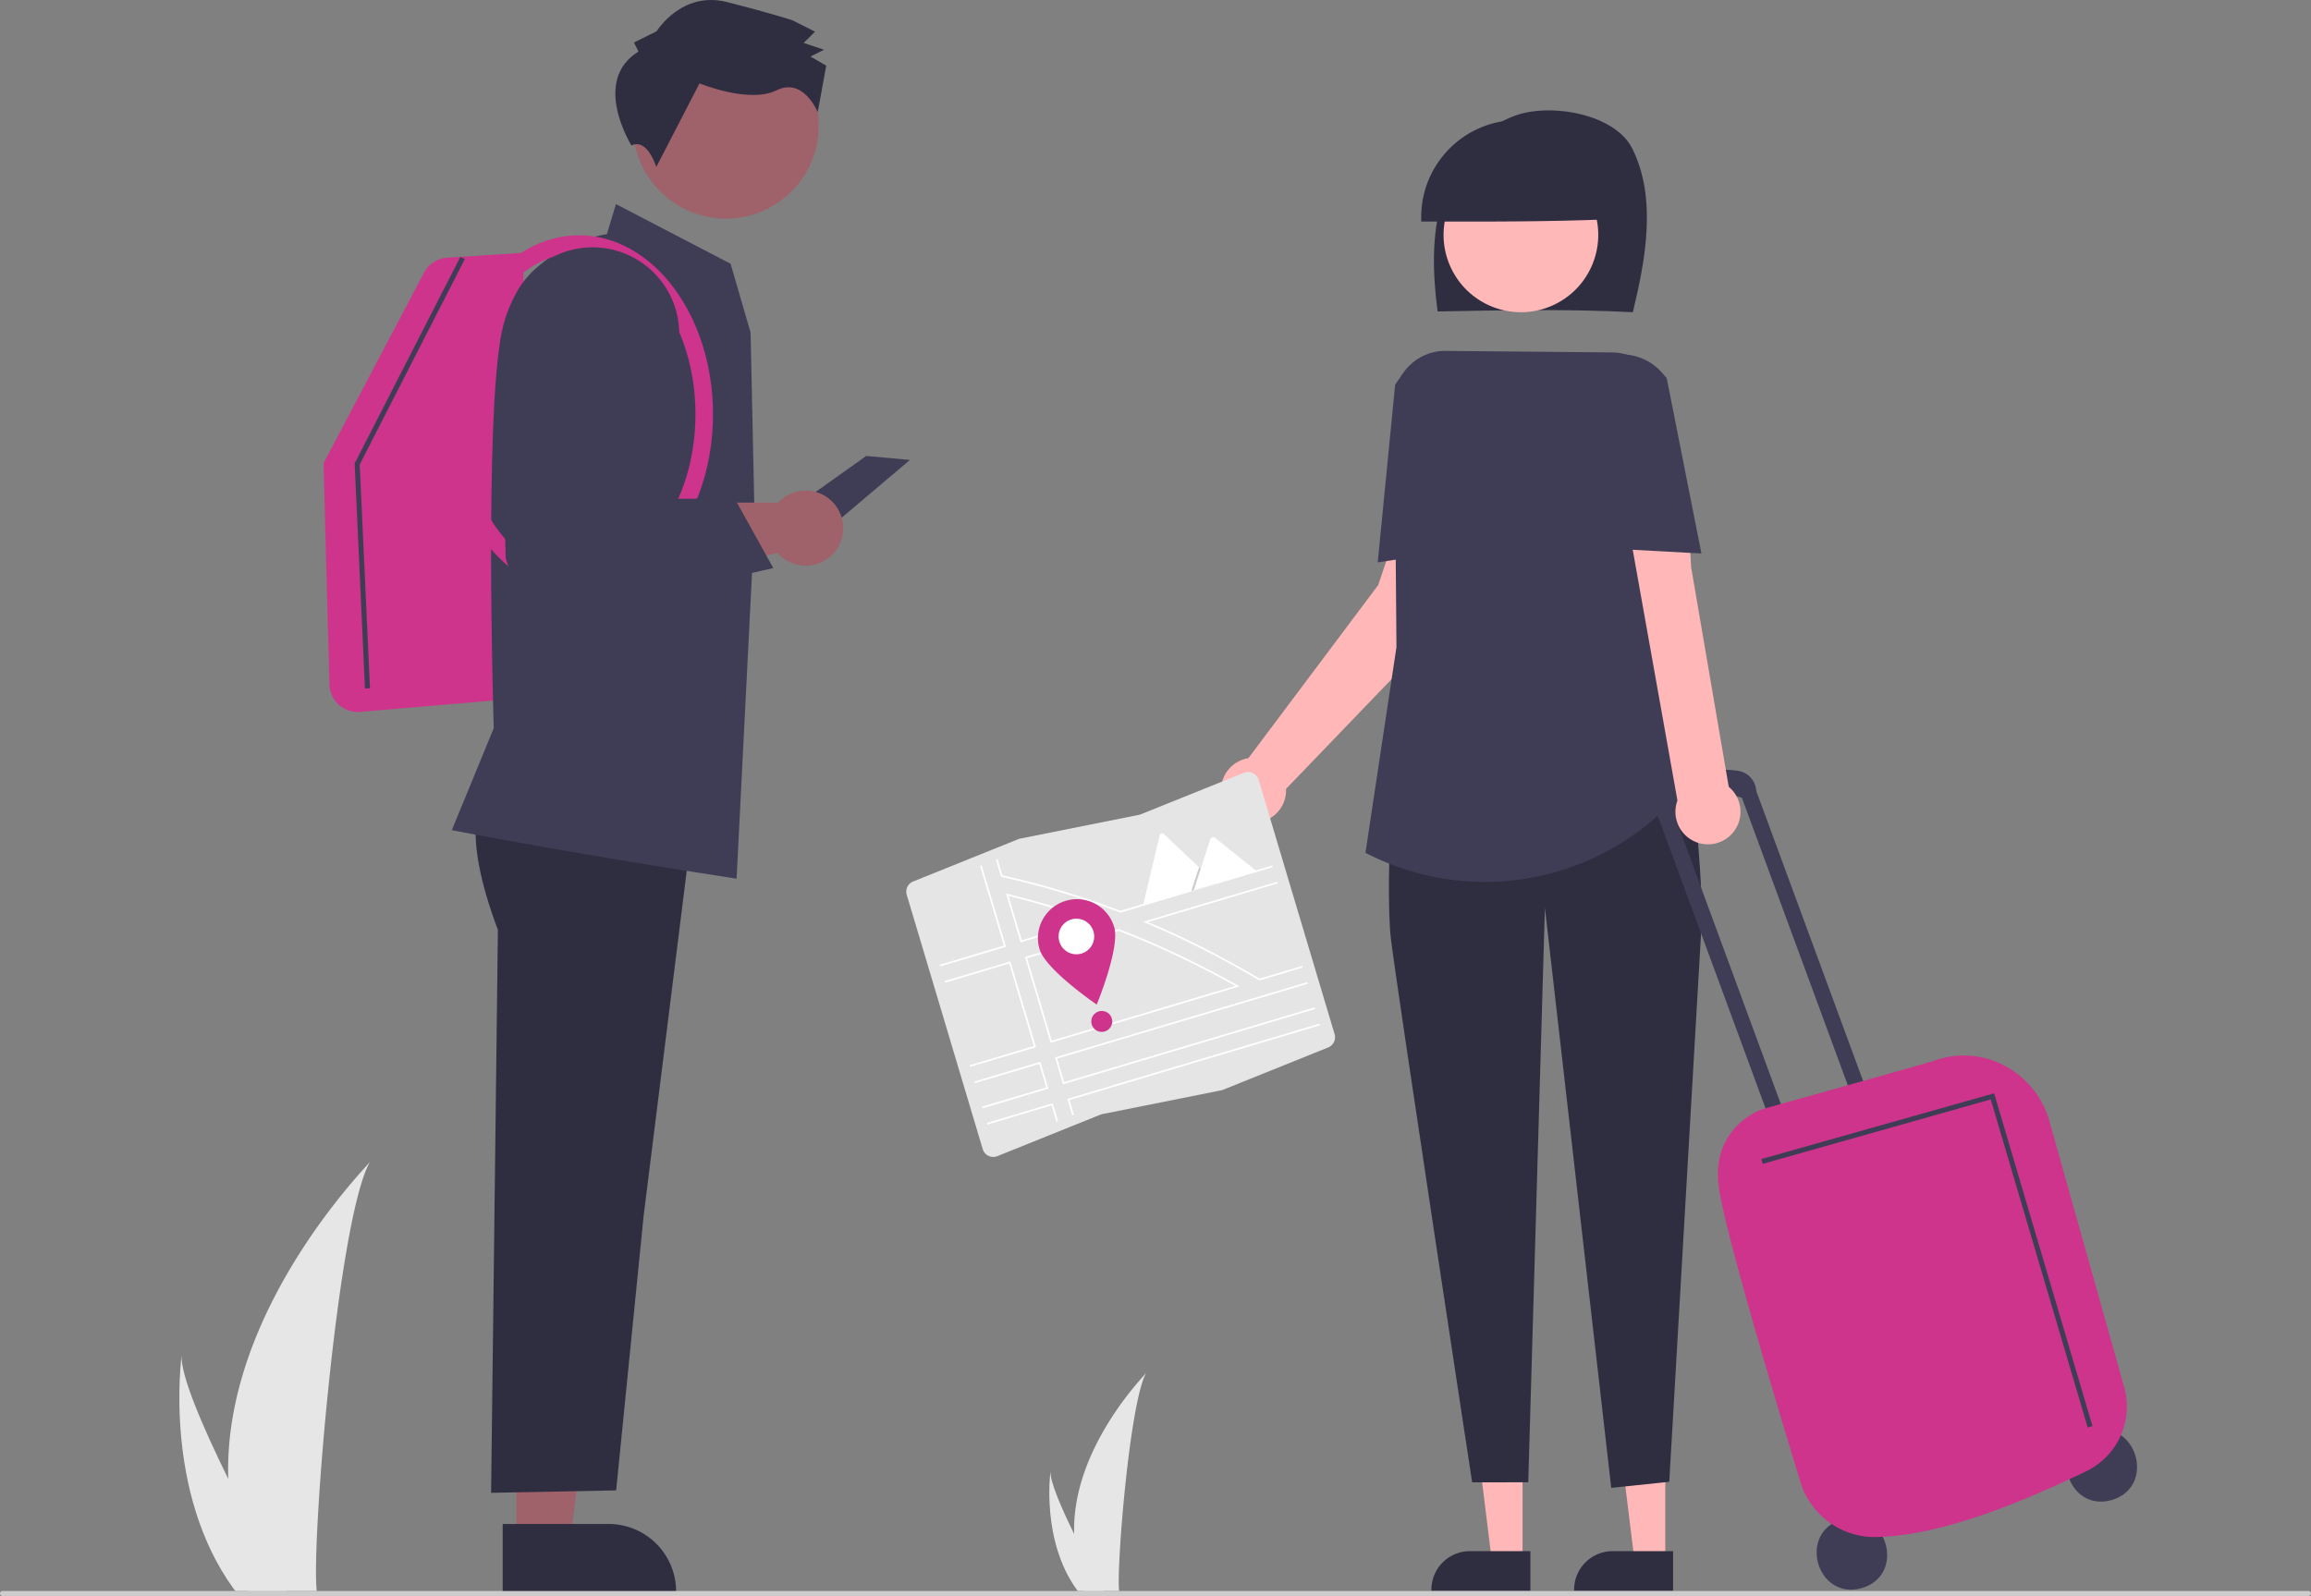 <svg xmlns="http://www.w3.org/2000/svg" data-name="Layer 1" width="923" height="637.605" viewBox="0 0 923 637.605" xmlns:xlink="http://www.w3.org/1999/xlink"><rect x="0" y="0" width="923" height="637.605" fill="#808080" stroke="none"/><path id="e8d007e8-8581-4ac8-8421-0613b3e5935f-247" data-name="Path 133" d="M229.669,722.035a158.394,158.394,0,0,0,7.4,43.785c.1.329.211.653.319.982h27.613c-.029-.295-.059-.624-.088-.982-1.841-21.166,8.677-148.453,21.369-170.483C285.17,597.124,227.528,654.781,229.669,722.035Z" transform="translate(-138.5 -131.198)" fill="#e6e6e6"/><path id="f8d01cab-c1a6-42c6-a30a-ae051f1ede34-248" data-name="Path 134" d="M231.741,765.82c.231.329.471.658.717.982h20.716c-.157-.28-.339-.609-.55-.982-3.422-6.176-13.551-24.642-22.953-43.785-10.1-20.572-19.374-41.924-18.593-49.652C210.836,674.125,203.844,727.259,231.741,765.82Z" transform="translate(-138.5 -131.198)" fill="#e6e6e6"/><path id="fd51cc05-38fd-444b-9e70-38f0335b4e21-249" data-name="Path 133" d="M567.519,744.058a80.473,80.473,0,0,0,3.76,22.245c.051.167.107.332.162.499H585.47c-.015-.15-.03-.317-.045-.499-.935-10.754,4.408-75.423,10.857-86.616C595.717,680.596,566.431,709.889,567.519,744.058Z" transform="translate(-138.5 -131.198)" fill="#e6e6e6"/><path id="ef6d185a-ee65-40f0-bfea-de8a051c0d9b-250" data-name="Path 134" d="M568.572,766.303c.117.167.239.334.364.499h10.525c-.08-.142-.172-.309-.279-.499-1.739-3.138-6.885-12.52-11.662-22.245-5.131-10.452-9.843-21.3-9.446-25.226C557.951,719.717,554.399,746.712,568.572,766.303Z" transform="translate(-138.5 -131.198)" fill="#e6e6e6"/><polygon points="345.964 182.157 310.254 207.557 332.474 209.937 363.424 183.747 345.964 182.157" fill="#3f3d56"/><polygon points="206.253 615.845 227.731 615.844 237.949 533 206.249 533.001 206.253 615.845" fill="#9f616a"/><path d="M339.274,740.031l42.298-.002h.002a26.957,26.957,0,0,1,26.956,26.955v.876l-69.254.003Z" transform="translate(-138.5 -131.198)" fill="#2f2e41"/><path d="M331.25,451.143s-9.308,10.522,6.105,51.539l-2.715,224.902,49.95-.974,10.98-109.706,19.99-160.092Z" transform="translate(-138.5 -131.198)" fill="#2f2e41"/><path d="M281.379,415.64a11.344,11.344,0,0,1-11.31-11.042l-2.344-88.338,40.109-76.093a11.412,11.412,0,0,1,9.307-6.03l30.566-1.962-2.639,178.065-62.695,5.358Q281.874,415.64,281.379,415.64Z" transform="translate(-138.5 -131.198)" fill="#ce348b"/><path d="M432.691,482.237l-.547-.084c-63.9-9.746-112.12-19.088-112.599-19.182l-.599-.116,16.751-40.742c-.132-4.257-3.758-123.808,3.183-158.156,6.72-33.251,38.394-38.7,42.003-39.213l3.624-12.008,45.787,23.826,7.986,27.484,1.622,75.327Z" transform="translate(-138.5 -131.198)" fill="#3f3d56"/><path d="M369.768,368.198c-29.5,0-53.5-32.075-53.5-71.5s24-71.5,53.5-71.5,53.5,32.075,53.5,71.5S399.268,368.198,369.768,368.198Zm0-136c-25.64,0-46.5,28.935-46.5,64.5s20.86,64.5,46.5,64.5,46.5-28.935,46.5-64.5S395.408,232.198,369.768,232.198Z" transform="translate(-138.5 -131.198)" fill="#ce348b"/><path d="M460.268,327.198a14.942,14.942,0,0,0-10.977,4.801H372.33l-28.19,6.001,4.628,35.699,100.281-21.567a14.994,14.994,0,1,0,11.219-24.933Z" transform="translate(-138.5 -131.198)" fill="#9f616a"/><circle cx="428.39" cy="181.45" r="37.091" transform="translate(-141.332 224.865) rotate(-45)" fill="#9f616a"/><path d="M393.505,151.798l-1.798-3.619,9.048-4.495s9.981-16.241,28.043-11.677,26.188,7.295,26.188,7.295l9.025,4.541-4.53,4.507,8.126,2.732-5.429,2.697,6.316,3.631-3.4,18.611s-5.648-14.116-16.505-8.722-30.717-2.789-30.717-2.789L400.618,197.902s-3.559-11.705-9.906-8.584C390.712,189.318,374.499,163.497,393.505,151.798Z" transform="translate(-138.5 -131.198)" fill="#2f2e41"/><path d="M715.793,380.146l-1.585-29.734-16-13-9.269,27.534-51.843,69.143a12.993,12.993,0,1,0,15.049,12.823c0-.175-.019-.345-.026-.518Z" transform="translate(-138.5 -131.198)" fill="#ffb7b7"/><polygon points="608.103 623.687 595.844 623.686 590.011 576.398 608.105 576.399 608.103 623.687" fill="#ffb7b7"/><path d="M749.73,766.768l-39.531-.001v-.5a15.387,15.387,0,0,1,15.386-15.386h.001l24.144.001Z" transform="translate(-138.5 -131.198)" fill="#2f2e41"/><polygon points="665.103 623.687 652.844 623.686 647.011 576.398 665.105 576.399 665.103 623.687" fill="#ffb7b7"/><path d="M806.73,766.768l-39.531-.001v-.5a15.387,15.387,0,0,1,15.386-15.386h.001l24.144.001Z" transform="translate(-138.5 -131.198)" fill="#2f2e41"/><path d="M790.645,255.934c5.191-21.431,9.588-45.604-.201-65.342-6.792-13.696-31.918-18.308-46.321-13.374s-24.817,18.32-29.397,32.915-4.048,30.323-2.052,45.495C739.164,255.12,765.654,254.611,790.645,255.934Z" transform="translate(-138.5 -131.198)" fill="#2f2e41"/><circle cx="745.943" cy="225.038" r="30.89" transform="translate(-155.03 254.179) rotate(-28.663)" fill="#ffb8b8"/><path d="M783.705,218.675a38.799,38.799,0,1,0-77.551,1.022C732.594,219.754,759.033,219.81,783.705,218.675Z" transform="translate(-138.5 -131.198)" fill="#2f2e41"/><path d="M696.339,411.143s-5.027,73.011-2.299,95.283,32.43,216.983,32.43,216.983l22.405-.04,6.651-229.455,26.494,231.685,23.17-2.409,13.144-226.63s-2.061-84.846-18.813-93.354Z" transform="translate(-138.5 -131.198)" fill="#2f2e41"/><path d="M731.482,483.517a103.556,103.556,0,0,1-47.31-11.457l-.32-.164,12.384-82.172-.804-97.934a20.245,20.245,0,0,1,20.43-20.409l66.451.61a21.444,21.444,0,0,1,21.181,23.137l-6.218,78.51,20.565,63.724-3.574,4.752A103.462,103.462,0,0,1,731.482,483.517Z" transform="translate(-138.5 -131.198)" fill="#3f3d56"/><path d="M688.755,355.871l6.963-71.052,2.238-3.185a20.246,20.246,0,0,1,28.276-4.872l1.918,1.361-1.893,72.005Z" transform="translate(-138.5 -131.198)" fill="#3f3d56"/><path d="M974.08,703.003c18.001-4.973,25.683,22.363,7.727,27.495C963.806,735.471,956.125,708.135,974.08,703.003Z" transform="translate(-138.5 -131.198)" fill="#3f3d56"/><path d="M874.272,738.187c18.001-4.973,25.683,22.363,7.727,27.495C863.999,770.654,856.317,743.318,874.272,738.187Z" transform="translate(-138.5 -131.198)" fill="#3f3d56"/><path d="M833.879,449.879l.278-.078,46.367,125.882,6.113-1.718L839.937,447.18v0a8.574,8.574,0,0,0-7.171-8.018c-23.188-3.667-32.587,16.917-32.587,16.917l.093.137,47.405,128.699,6.113-1.718L807.78,458.285C821.787,444.431,833.879,449.879,833.879,449.879Z" transform="translate(-138.5 -131.198)" fill="#3f3d56"/><path d="M887.019,745.268a31.062,31.062,0,0,1-29.452-22.033c-8.849-28.965-29.729-98.365-32.496-117.199-3.602-24.522,16.695-31.496,17.147-31.646.546-.184,8.707-2.468,20.001-5.629,19.199-5.373,48.213-13.493,49.279-13.973a34.562,34.562,0,0,1,27.577,2.13,36.094,36.094,0,0,1,17.926,22.114l29.865,106.253a28.724,28.724,0,0,1-15.223,33.723c-23.044,11.071-56.841,25.84-84.172,26.257C887.323,745.267,887.17,745.268,887.019,745.268Z" transform="translate(-138.5 -131.198)" fill="#ce348b"/><path d="M828.948,445.525l-15.013-87.698-1.675-29.597-24.271,7.95,20.47,114.834a12.994,12.994,0,1,0,20.49-5.49Z" transform="translate(-138.5 -131.198)" fill="#ffb7b7"/><path d="M818.041,352.327l-37.883-2.061-8.901-71.479.866-.751a21.445,21.445,0,0,1,30.312,2.217l1.752,2.038.026.129Z" transform="translate(-138.5 -131.198)" fill="#3f3d56"/><polygon points="833.809 570.283 795.089 439.231 704.04 464.962 703.496 463.038 796.447 436.769 796.727 437.717 835.727 569.717 833.809 570.283" fill="#3f3d56"/><polygon points="145.769 275.046 141.646 185.145 183.878 102.591 185.658 103.502 143.669 185.583 147.767 274.954 145.769 275.046" fill="#3f3d56"/><path d="M1060.5,768.802h-921a1,1,0,0,1,0-2h921a1,1,0,0,1,0,2Z" transform="translate(-138.5 -131.198)" fill="#ccc"/><path d="M349.261,380.39,340.46,354.21l-2.129-87.269,3.75-12.382a34.593,34.593,0,1,1,65.335,22.604l-20.1,51.506,1.022,1.983,43.546-.353,15.468,27.843Z" transform="translate(-138.5 -131.198)" fill="#3f3d56"/><path d="M626.666,566.69l-.031.006-48.264,9.662-41.519,16.72a4.406,4.406,0,0,1-5.733-2.441q-.076-.189-.135-.385L500.653,488.69a4.387,4.387,0,0,1,2.576-5.348l42.278-17.026.031-.006,48.264-9.662,41.519-16.72a4.406,4.406,0,0,1,5.733,2.441q.076.189.135.385l30.331,101.562a4.387,4.387,0,0,1-2.576,5.348Z" transform="translate(-138.5 -131.198)" fill="#e5e5e5"/><path d="M574.875,498.469c-11.068-3.906-22.507-7.327-33.998-10.169l-.577-.143,5.834,19.535,29.724-8.877Zm-28.285,8.38-5.3-17.747c10.937,2.723,21.821,5.97,32.377,9.661Zm86.282,18.028q-7.728-4.37-15.678-8.369-2.192-1.104-4.398-2.176-13.462-6.549-27.336-11.941l-.108-.042-37.471,11.191L558.112,547.803l75.452-22.533ZM558.568,546.959l-9.845-32.965,36.599-10.93q13.379,5.203,26.452,11.526,2.27,1.097,4.523,2.227,7.873,3.942,15.546,8.258Zm74.303-22.082q-7.728-4.37-15.678-8.369-2.192-1.104-4.398-2.176-13.462-6.549-27.336-11.941l-.108-.042-37.471,11.191L558.112,547.803l75.452-22.533ZM558.568,546.959l-9.845-32.965,36.599-10.93q13.379,5.203,26.452,11.526,2.27,1.097,4.523,2.227,7.873,3.942,15.546,8.258Zm16.307-48.49c-11.068-3.906-22.507-7.327-33.998-10.169l-.577-.143,5.834,19.535,29.724-8.877Zm-28.285,8.38-5.3-17.747c10.937,2.723,21.821,5.97,32.377,9.661Zm28.285-8.38c-11.068-3.906-22.507-7.327-33.998-10.169l-.577-.143,5.834,19.535,29.724-8.877Zm-28.285,8.38-5.3-17.747c10.937,2.723,21.821,5.97,32.377,9.661Zm86.282,18.028q-7.728-4.37-15.678-8.369-2.192-1.104-4.398-2.176-13.462-6.549-27.336-11.941l-.108-.042-37.471,11.191L558.112,547.803l75.452-22.533ZM558.568,546.959l-9.845-32.965,36.599-10.93q13.379,5.203,26.452,11.526,2.27,1.097,4.523,2.227,7.873,3.942,15.546,8.258Zm-30.859,16.291.194.65,25.654-7.662,2.813,9.419-25.654,7.661.194.65,26.304-7.855-3.201-10.718ZM564.805,570.213l1.966,6.582.632-.254-1.754-5.872,100.032-29.874-.194-.65Zm95.929-45.982-.194-.65L559.858,553.649l3.201,10.718,100.681-30.068-.194-.65L563.515,563.523l-2.813-9.419Zm-74.773-29.139A330.777,330.777,0,0,0,538.842,480.908l-1.964-6.577-.632.254,1.979,6.628.664.401a330.1,330.1,0,0,1,46.936,14.152l.108.042L646.815,477.625l-.194-.65ZM539.444,508.983,513.79,516.645l.194.65,26.304-7.855-9.726-32.566-.632.254ZM648.561,483.471l-53.522,15.984.872.366q12.313,5.181,24.563,11.455,1.741.891,3.479,1.807,8.647,4.541,17.16,9.588l.63.157,17.051-5.092-.194-.65-17.01,5.08q-8.423-4.998-17.002-9.514-1.716-.904-3.436-1.788-11.99-6.159-24.109-11.299l51.713-15.444ZM532.655,579.814l.194.65,25.654-7.662,1.952,6.535.632-.254-2.128-7.124Zm-16.925-56.674.194.65,25.654-7.662,9.845,32.965-25.654,7.662.194.65,26.304-7.855-10.233-34.264Zm59.145-24.671c-11.068-3.906-22.507-7.327-33.998-10.169l-.577-.143,5.834,19.535,29.724-8.877Zm-28.285,8.38-5.3-17.747c10.937,2.723,21.821,5.97,32.377,9.661Zm86.282,18.028q-7.728-4.37-15.678-8.369-2.192-1.104-4.398-2.176-13.462-6.549-27.336-11.941l-.108-.042-37.471,11.191L558.112,547.803l75.452-22.533ZM558.568,546.959l-9.845-32.965,36.599-10.93q13.379,5.203,26.452,11.526,2.27,1.097,4.523,2.227,7.873,3.942,15.546,8.258Zm16.307-48.49c-11.068-3.906-22.507-7.327-33.998-10.169l-.577-.143,5.834,19.535,29.724-8.877Zm-28.285,8.38-5.3-17.747c10.937,2.723,21.821,5.97,32.377,9.661Zm86.282,18.028q-7.728-4.37-15.678-8.369-2.192-1.104-4.398-2.176-13.462-6.549-27.336-11.941l-.108-.042-37.471,11.191L558.112,547.803l75.452-22.533ZM558.568,546.959l-9.845-32.965,36.599-10.93q13.379,5.203,26.452,11.526,2.27,1.097,4.523,2.227,7.873,3.942,15.546,8.258Z" transform="translate(-138.5 -131.198)" fill="#fff"/><path d="M583.493,501.529c2.456,8.225-6.965,30.997-6.965,30.997s-20.366-13.876-22.822-22.101a15.543,15.543,0,1,1,29.787-8.896Z" transform="translate(-138.5 -131.198)" fill="#ce348b"/><path d="M575.215,503.296a7.106,7.106,0,1,1-8.842-4.775A7.102,7.102,0,0,1,575.215,503.296Z" transform="translate(-138.5 -131.198)" fill="#fff" style="isolation:isolate"/><circle cx="440.039" cy="408.062" r="4.19" fill="#ce348b"/><path d="M624.258,484.17l-29.119,8.696a.621.621,0,0,1-.111.024l6.648-27.968a1.006,1.006,0,0,1,1.679-.501l14.024,13.248.672.634Z" transform="translate(-138.5 -131.198)" fill="#fff"/><polygon points="485.758 352.972 475.816 355.941 478.58 347.395 478.778 346.779 478.878 346.471 479.549 347.105 485.758 352.972" opacity="0.2" style="isolation:isolate"/><path d="M640.472,479.328,615.286,486.849l2.763-8.547.199-.616,3.601-11.138a1.343,1.343,0,0,1,1.876-.685,1.2,1.2,0,0,1,.126.087Z" transform="translate(-138.5 -131.198)" fill="#fff"/></svg>